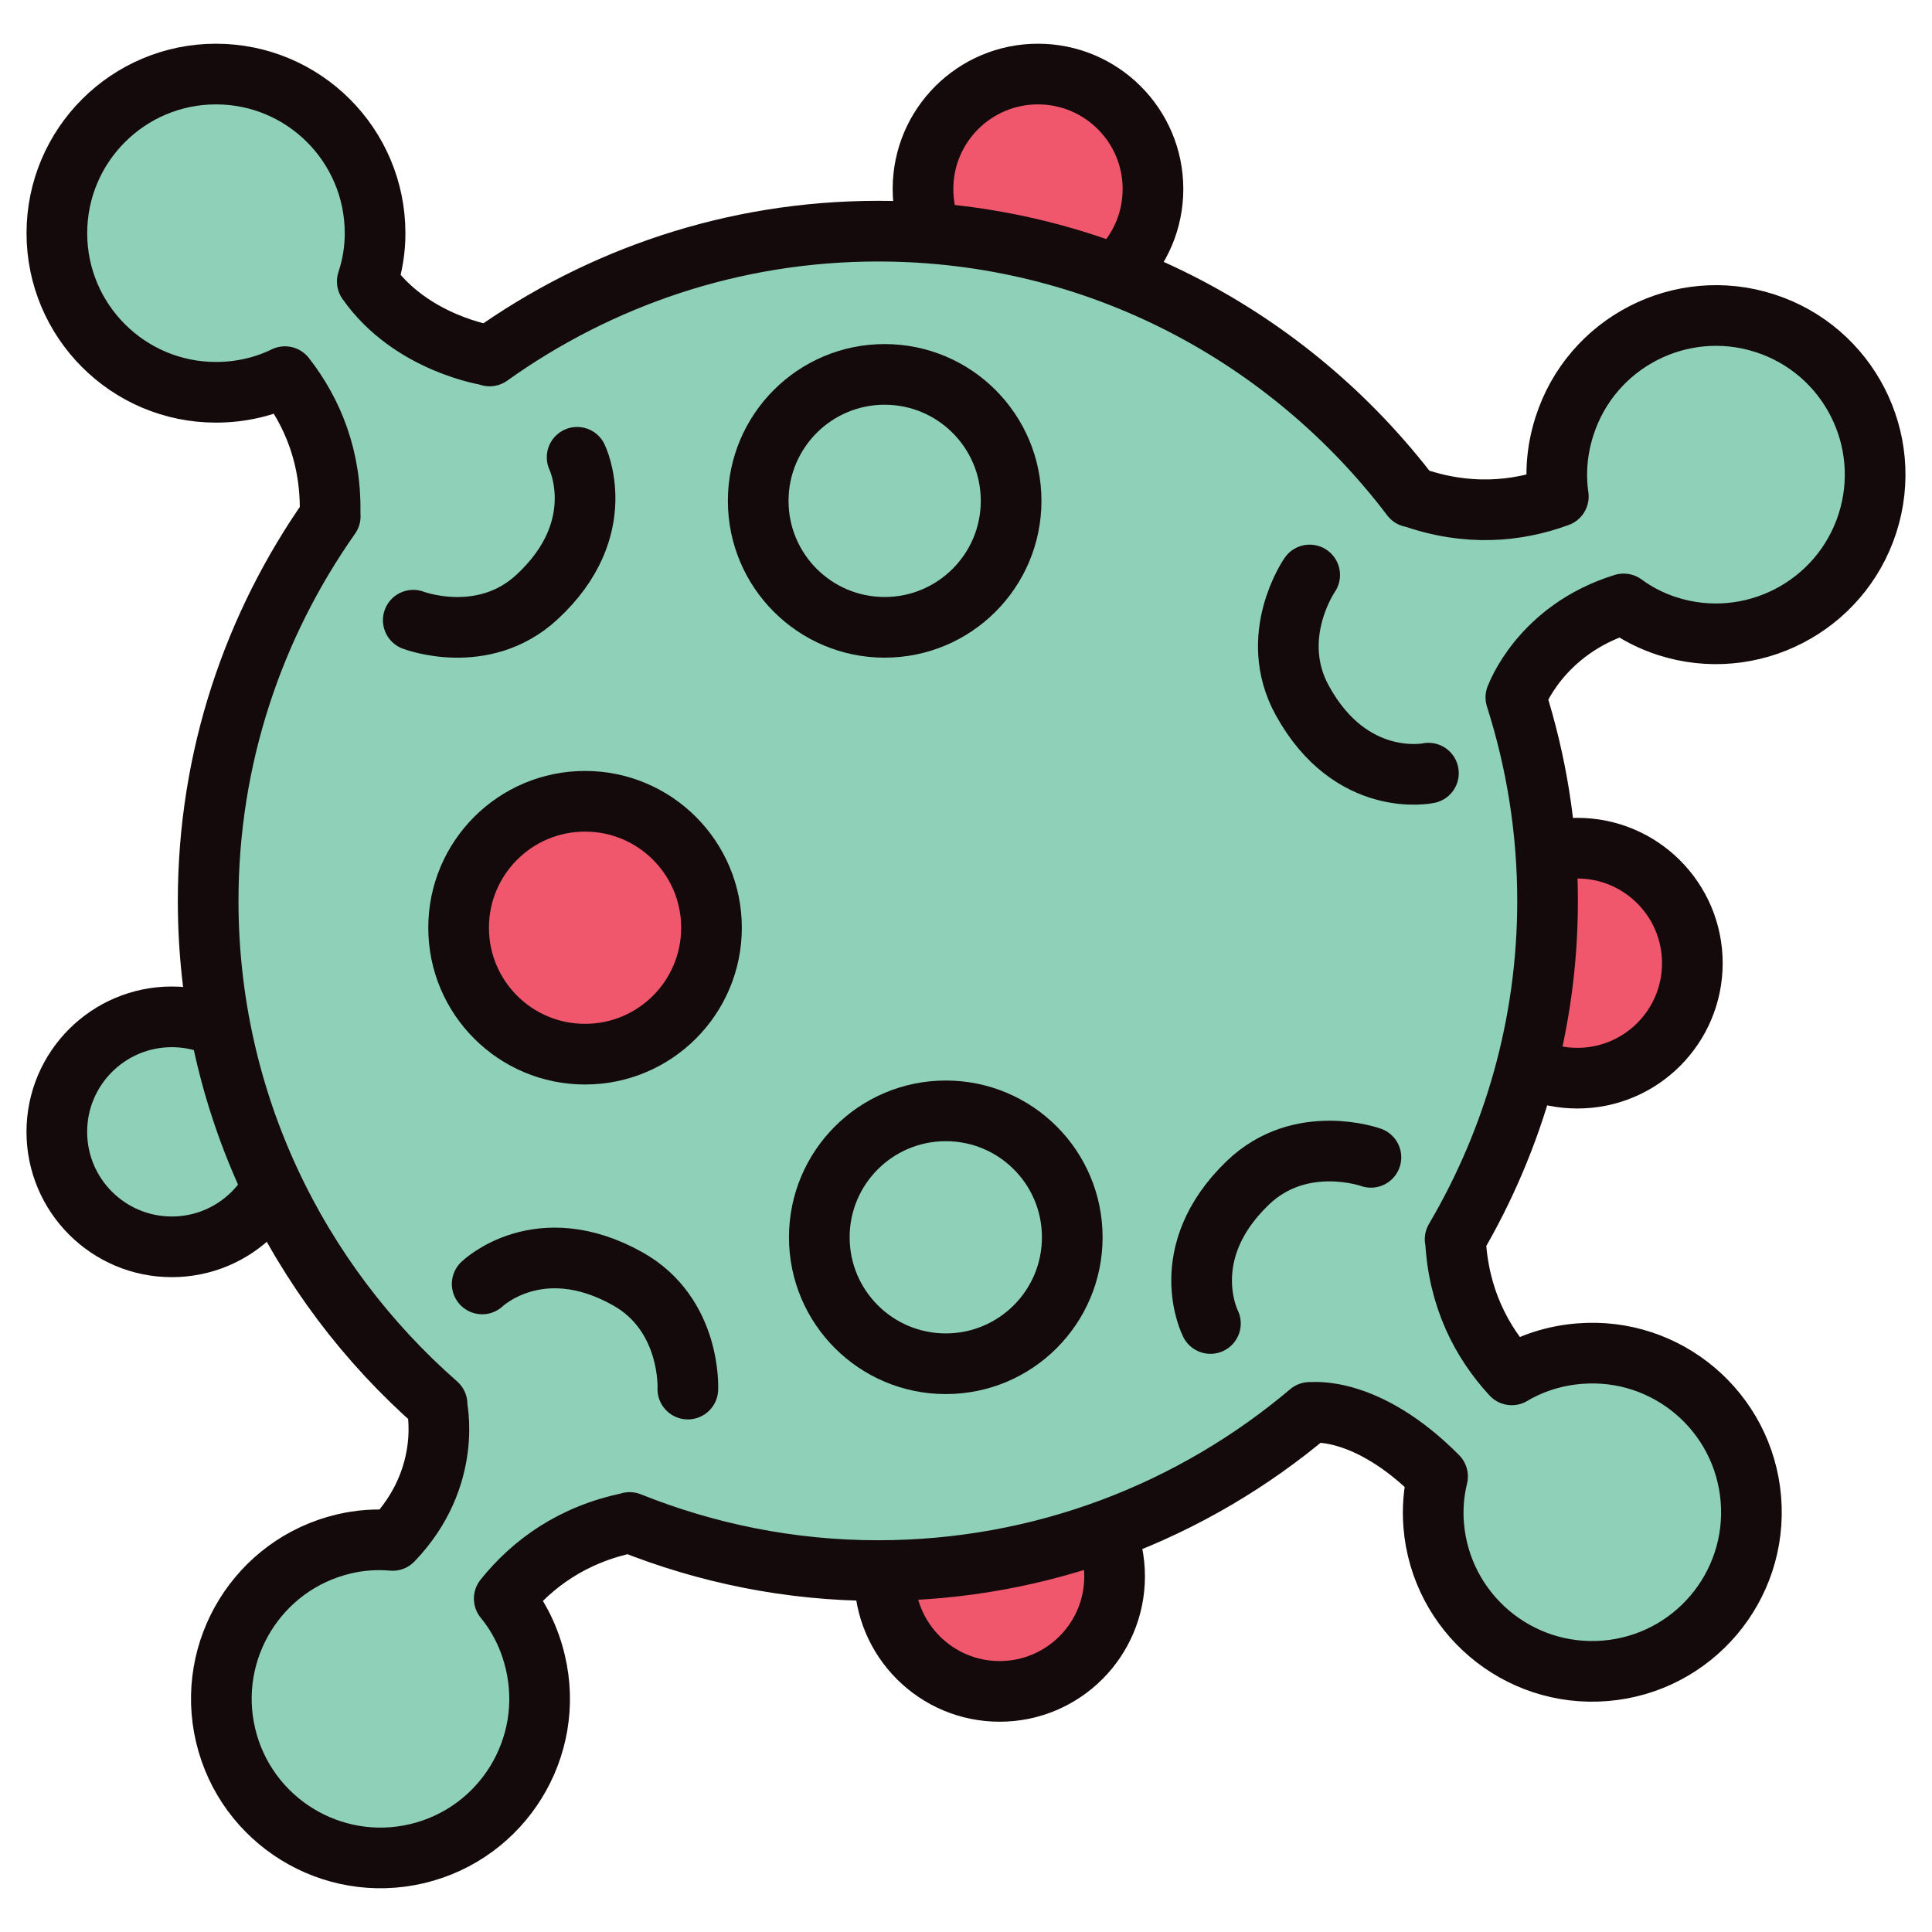 <?xml version="1.0" encoding="utf-8"?>
<!-- Generator: Adobe Illustrator 16.0.0, SVG Export Plug-In . SVG Version: 6.00 Build 0)  -->
<!DOCTYPE svg PUBLIC "-//W3C//DTD SVG 1.1//EN" "http://www.w3.org/Graphics/SVG/1.1/DTD/svg11.dtd">
<svg version="1.1" id="Layer_1" xmlns="http://www.w3.org/2000/svg" xmlns:xlink="http://www.w3.org/1999/xlink" x="0px" y="0px"
	 width="85px" height="85px" viewBox="0 0 85 85" enable-background="new 0 0 85 85" xml:space="preserve">
<g>
	<path fill="#F0576C" d="M50.726,8.316c0,2.795-2.266,5.059-5.059,5.059c-2.795,0-5.059-2.264-5.059-5.059
		c0-2.793,2.264-5.058,5.059-5.058C48.46,3.259,50.726,5.523,50.726,8.316"/>
	
		<path fill="none" stroke="#140A0B" stroke-width="2.669" stroke-linecap="round" stroke-linejoin="round" stroke-miterlimit="10" d="
		M50.726,8.316c0,2.795-2.266,5.059-5.059,5.059c-2.795,0-5.059-2.264-5.059-5.059c0-2.793,2.264-5.058,5.059-5.058
		C48.46,3.259,50.726,5.523,50.726,8.316L50.726,8.316z"/>
	<path fill="#8ED0B8" d="M12.618,49.796c0,2.795-2.264,5.059-5.059,5.059c-2.793,0-5.059-2.264-5.059-5.059
		c0-2.793,2.266-5.059,5.059-5.059C10.354,44.737,12.618,47.003,12.618,49.796"/>
	
		<path fill="none" stroke="#140A0B" stroke-width="2.669" stroke-linecap="round" stroke-linejoin="round" stroke-miterlimit="10" d="
		M12.618,49.796c0,2.795-2.264,5.059-5.059,5.059c-2.793,0-5.059-2.264-5.059-5.059c0-2.793,2.266-5.059,5.059-5.059
		C10.354,44.737,12.618,47.003,12.618,49.796z"/>
	<path fill="#F0576C" d="M49.038,69.354c0,2.795-2.264,5.06-5.059,5.06c-2.793,0-5.059-2.265-5.059-5.06
		c0-2.793,2.266-5.058,5.059-5.058C46.774,64.297,49.038,66.561,49.038,69.354"/>
	
		<path fill="none" stroke="#140A0B" stroke-width="2.669" stroke-linecap="round" stroke-linejoin="round" stroke-miterlimit="10" d="
		M49.038,69.354c0,2.795-2.264,5.06-5.059,5.06c-2.793,0-5.059-2.265-5.059-5.06c0-2.793,2.266-5.058,5.059-5.058
		C46.774,64.297,49.038,66.561,49.038,69.354z"/>
	<path fill="#F0576C" d="M74.456,42.376c0,2.794-2.264,5.059-5.057,5.059c-2.795,0-5.061-2.264-5.061-5.059
		c0-2.793,2.266-5.059,5.061-5.059C72.192,37.317,74.456,39.583,74.456,42.376"/>
	
		<path fill="none" stroke="#140A0B" stroke-width="2.669" stroke-linecap="round" stroke-linejoin="round" stroke-miterlimit="10" d="
		M74.456,42.376c0,2.794-2.264,5.059-5.057,5.059c-2.795,0-5.061-2.264-5.061-5.059c0-2.793,2.266-5.059,5.061-5.059
		C72.192,37.317,74.456,39.583,74.456,42.376z"/>
	<path fill="#8ED0B8" d="M77.638,14.217c-3.68-1.182-7.625,0.846-8.805,4.525c-0.336,1.04-0.418,2.098-0.273,3.101
		c-1.854,0.68-4.039,0.87-6.443,0.014l-0.023,0.009C56.714,14.772,48.218,10.17,38.627,10.17c-6.377,0-12.264,2.048-17.086,5.491
		l-0.02-0.021c0,0-3.424-0.496-5.363-3.257c0.229-0.685,0.346-1.402,0.344-2.124c0-3.866-3.135-7.001-7-7.001
		c-3.863,0-7,3.136-7,7.001c0,3.864,3.137,7,7,7c1.092,0,2.125-0.243,3.035-0.688c1.215,1.56,2.064,3.582,1.982,6.131l0.01,0.012
		c-3.373,4.791-5.371,10.619-5.371,16.922c0,8.835,3.912,16.743,10.072,22.142l-0.018,0.026c0,0,0.756,3.168-1.938,5.968
		c-0.719-0.064-1.443-0.013-2.146,0.155c-3.76,0.889-6.09,4.663-5.201,8.423c0.891,3.762,4.664,6.092,8.424,5.202
		s6.092-4.664,5.201-8.424c-0.25-1.063-0.725-2.014-1.367-2.796c1.236-1.54,3.01-2.832,5.512-3.34l0.004-0.009
		c3.381,1.354,7.061,2.116,10.924,2.116c7.245,0,13.868-2.625,18.999-6.96l0.012,0.01c0,0,2.447-0.382,5.611,2.81
		c-0.168,0.684-0.23,1.398-0.17,2.146c0.314,3.852,3.697,6.722,7.549,6.404c3.854-0.316,6.721-3.697,6.406-7.55
		c-0.316-3.853-3.697-6.722-7.551-6.404c-1.088,0.088-2.098,0.415-2.969,0.933c-1.338-1.452-2.35-3.399-2.477-5.947l-0.016-0.016
		c2.57-4.372,4.068-9.45,4.068-14.89c0-3.123-0.494-6.128-1.395-8.953l0.004-0.001c0,0,1.055-2.976,4.738-4.111
		c0.568,0.417,1.207,0.748,1.92,0.979c3.68,1.181,7.623-0.849,8.807-4.526C83.345,19.343,81.317,15.396,77.638,14.217"/>
	
		<path fill="none" stroke="#140A0B" stroke-width="2.669" stroke-linecap="round" stroke-linejoin="round" stroke-miterlimit="10" d="
		M77.638,14.217c-3.68-1.182-7.625,0.846-8.805,4.525c-0.336,1.04-0.418,2.098-0.273,3.101c-1.854,0.68-4.039,0.87-6.443,0.014
		l-0.023,0.009C56.714,14.772,48.218,10.17,38.627,10.17c-6.377,0-12.264,2.048-17.086,5.491l-0.02-0.021
		c0,0-3.424-0.496-5.363-3.257c0.229-0.685,0.346-1.402,0.344-2.124c0-3.866-3.135-7.001-7-7.001c-3.863,0-7,3.136-7,7.001
		c0,3.864,3.137,7,7,7c1.092,0,2.125-0.243,3.035-0.688c1.215,1.56,2.064,3.582,1.982,6.131l0.01,0.012
		c-3.373,4.791-5.371,10.619-5.371,16.922c0,8.835,3.912,16.743,10.072,22.142l-0.018,0.026c0,0,0.756,3.168-1.938,5.968
		c-0.719-0.064-1.443-0.013-2.146,0.155c-3.76,0.889-6.09,4.663-5.201,8.423c0.891,3.762,4.664,6.092,8.424,5.202
		s6.092-4.664,5.201-8.424c-0.25-1.063-0.725-2.014-1.367-2.796c1.236-1.54,3.01-2.832,5.512-3.34l0.004-0.009
		c3.381,1.354,7.061,2.116,10.924,2.116c7.245,0,13.868-2.625,18.999-6.96l0.012,0.01c0,0,2.447-0.382,5.611,2.81
		c-0.168,0.684-0.23,1.398-0.17,2.146c0.314,3.852,3.697,6.722,7.549,6.404c3.854-0.316,6.721-3.697,6.406-7.55
		c-0.316-3.853-3.697-6.722-7.551-6.404c-1.088,0.088-2.098,0.415-2.969,0.933c-1.338-1.452-2.35-3.399-2.477-5.947l-0.016-0.016
		c2.57-4.372,4.068-9.45,4.068-14.89c0-3.123-0.494-6.128-1.395-8.953l0.004-0.001c0,0,1.055-2.976,4.738-4.111
		c0.568,0.417,1.207,0.748,1.92,0.979c3.68,1.181,7.623-0.849,8.807-4.526C83.345,19.343,81.317,15.396,77.638,14.217L77.638,14.217
		z"/>
	<path fill="#8ED0B8" d="M18.182,27.286c0,0,3.068,1.175,5.438-1.014c3.289-3.034,1.771-6.153,1.771-6.153"/>
	
		<path fill="none" stroke="#140A0B" stroke-width="2.669" stroke-linecap="round" stroke-linejoin="round" stroke-miterlimit="10" d="
		M18.182,27.286c0,0,3.068,1.175,5.438-1.014c3.289-3.034,1.771-6.153,1.771-6.153"/>
	<path fill="#8ED0B8" d="M57.62,25.297c0,0-1.877,2.697-0.324,5.521c2.156,3.92,5.549,3.197,5.549,3.197"/>
	
		<path fill="none" stroke="#140A0B" stroke-width="2.669" stroke-linecap="round" stroke-linejoin="round" stroke-miterlimit="10" d="
		M57.62,25.297c0,0-1.877,2.697-0.324,5.521c2.156,3.92,5.549,3.197,5.549,3.197"/>
	<path fill="#8ED0B8" d="M60.315,50.918c0,0-3.092-1.112-5.416,1.122c-3.227,3.103-1.645,6.188-1.645,6.188"/>
	
		<path fill="none" stroke="#140A0B" stroke-width="2.669" stroke-linecap="round" stroke-linejoin="round" stroke-miterlimit="10" d="
		M60.315,50.918c0,0-3.092-1.112-5.416,1.122c-3.227,3.103-1.645,6.188-1.645,6.188"/>
	<path fill="#8ED0B8" d="M30.262,61.114c0,0,0.166-3.28-2.648-4.854c-3.906-2.184-6.4,0.228-6.4,0.228"/>
	
		<path fill="none" stroke="#140A0B" stroke-width="2.669" stroke-linecap="round" stroke-linejoin="round" stroke-miterlimit="10" d="
		M30.262,61.114c0,0,0.166-3.28-2.648-4.854c-3.906-2.184-6.4,0.228-6.4,0.228"/>
	<path fill="#8ED0B8" d="M44.485,22.036c0,3.072-2.491,5.564-5.565,5.564c-3.072,0-5.562-2.492-5.562-5.564s2.49-5.564,5.562-5.564
		C41.995,16.472,44.485,18.965,44.485,22.036"/>
	
		<path fill="none" stroke="#140A0B" stroke-width="2.669" stroke-linecap="round" stroke-linejoin="round" stroke-miterlimit="10" d="
		M44.485,22.036c0,3.072-2.491,5.564-5.565,5.564c-3.072,0-5.562-2.492-5.562-5.564s2.49-5.564,5.562-5.564
		C41.995,16.472,44.485,18.965,44.485,22.036z"/>
	<path fill="#F0576C" d="M31.303,40.816c0,3.073-2.49,5.563-5.564,5.563c-3.072,0-5.562-2.49-5.562-5.563
		c0-3.072,2.49-5.563,5.562-5.563C28.813,35.253,31.303,37.744,31.303,40.816"/>
	
		<path fill="none" stroke="#140A0B" stroke-width="2.669" stroke-linecap="round" stroke-linejoin="round" stroke-miterlimit="10" d="
		M31.303,40.816c0,3.073-2.49,5.563-5.564,5.563c-3.072,0-5.562-2.49-5.562-5.563c0-3.072,2.49-5.563,5.562-5.563
		C28.813,35.253,31.303,37.744,31.303,40.816z"/>
	<path fill="#8ED0B8" d="M47.175,54.435c0,3.073-2.49,5.564-5.565,5.564c-3.072,0-5.564-2.491-5.564-5.564s2.492-5.562,5.564-5.562
		C44.685,48.872,47.175,51.361,47.175,54.435"/>
	
		<path fill="none" stroke="#140A0B" stroke-width="2.669" stroke-linecap="round" stroke-linejoin="round" stroke-miterlimit="10" d="
		M47.175,54.435c0,3.073-2.49,5.564-5.565,5.564c-3.072,0-5.564-2.491-5.564-5.564s2.492-5.562,5.564-5.562
		C44.685,48.872,47.175,51.361,47.175,54.435z"/>
</g>
</svg>
